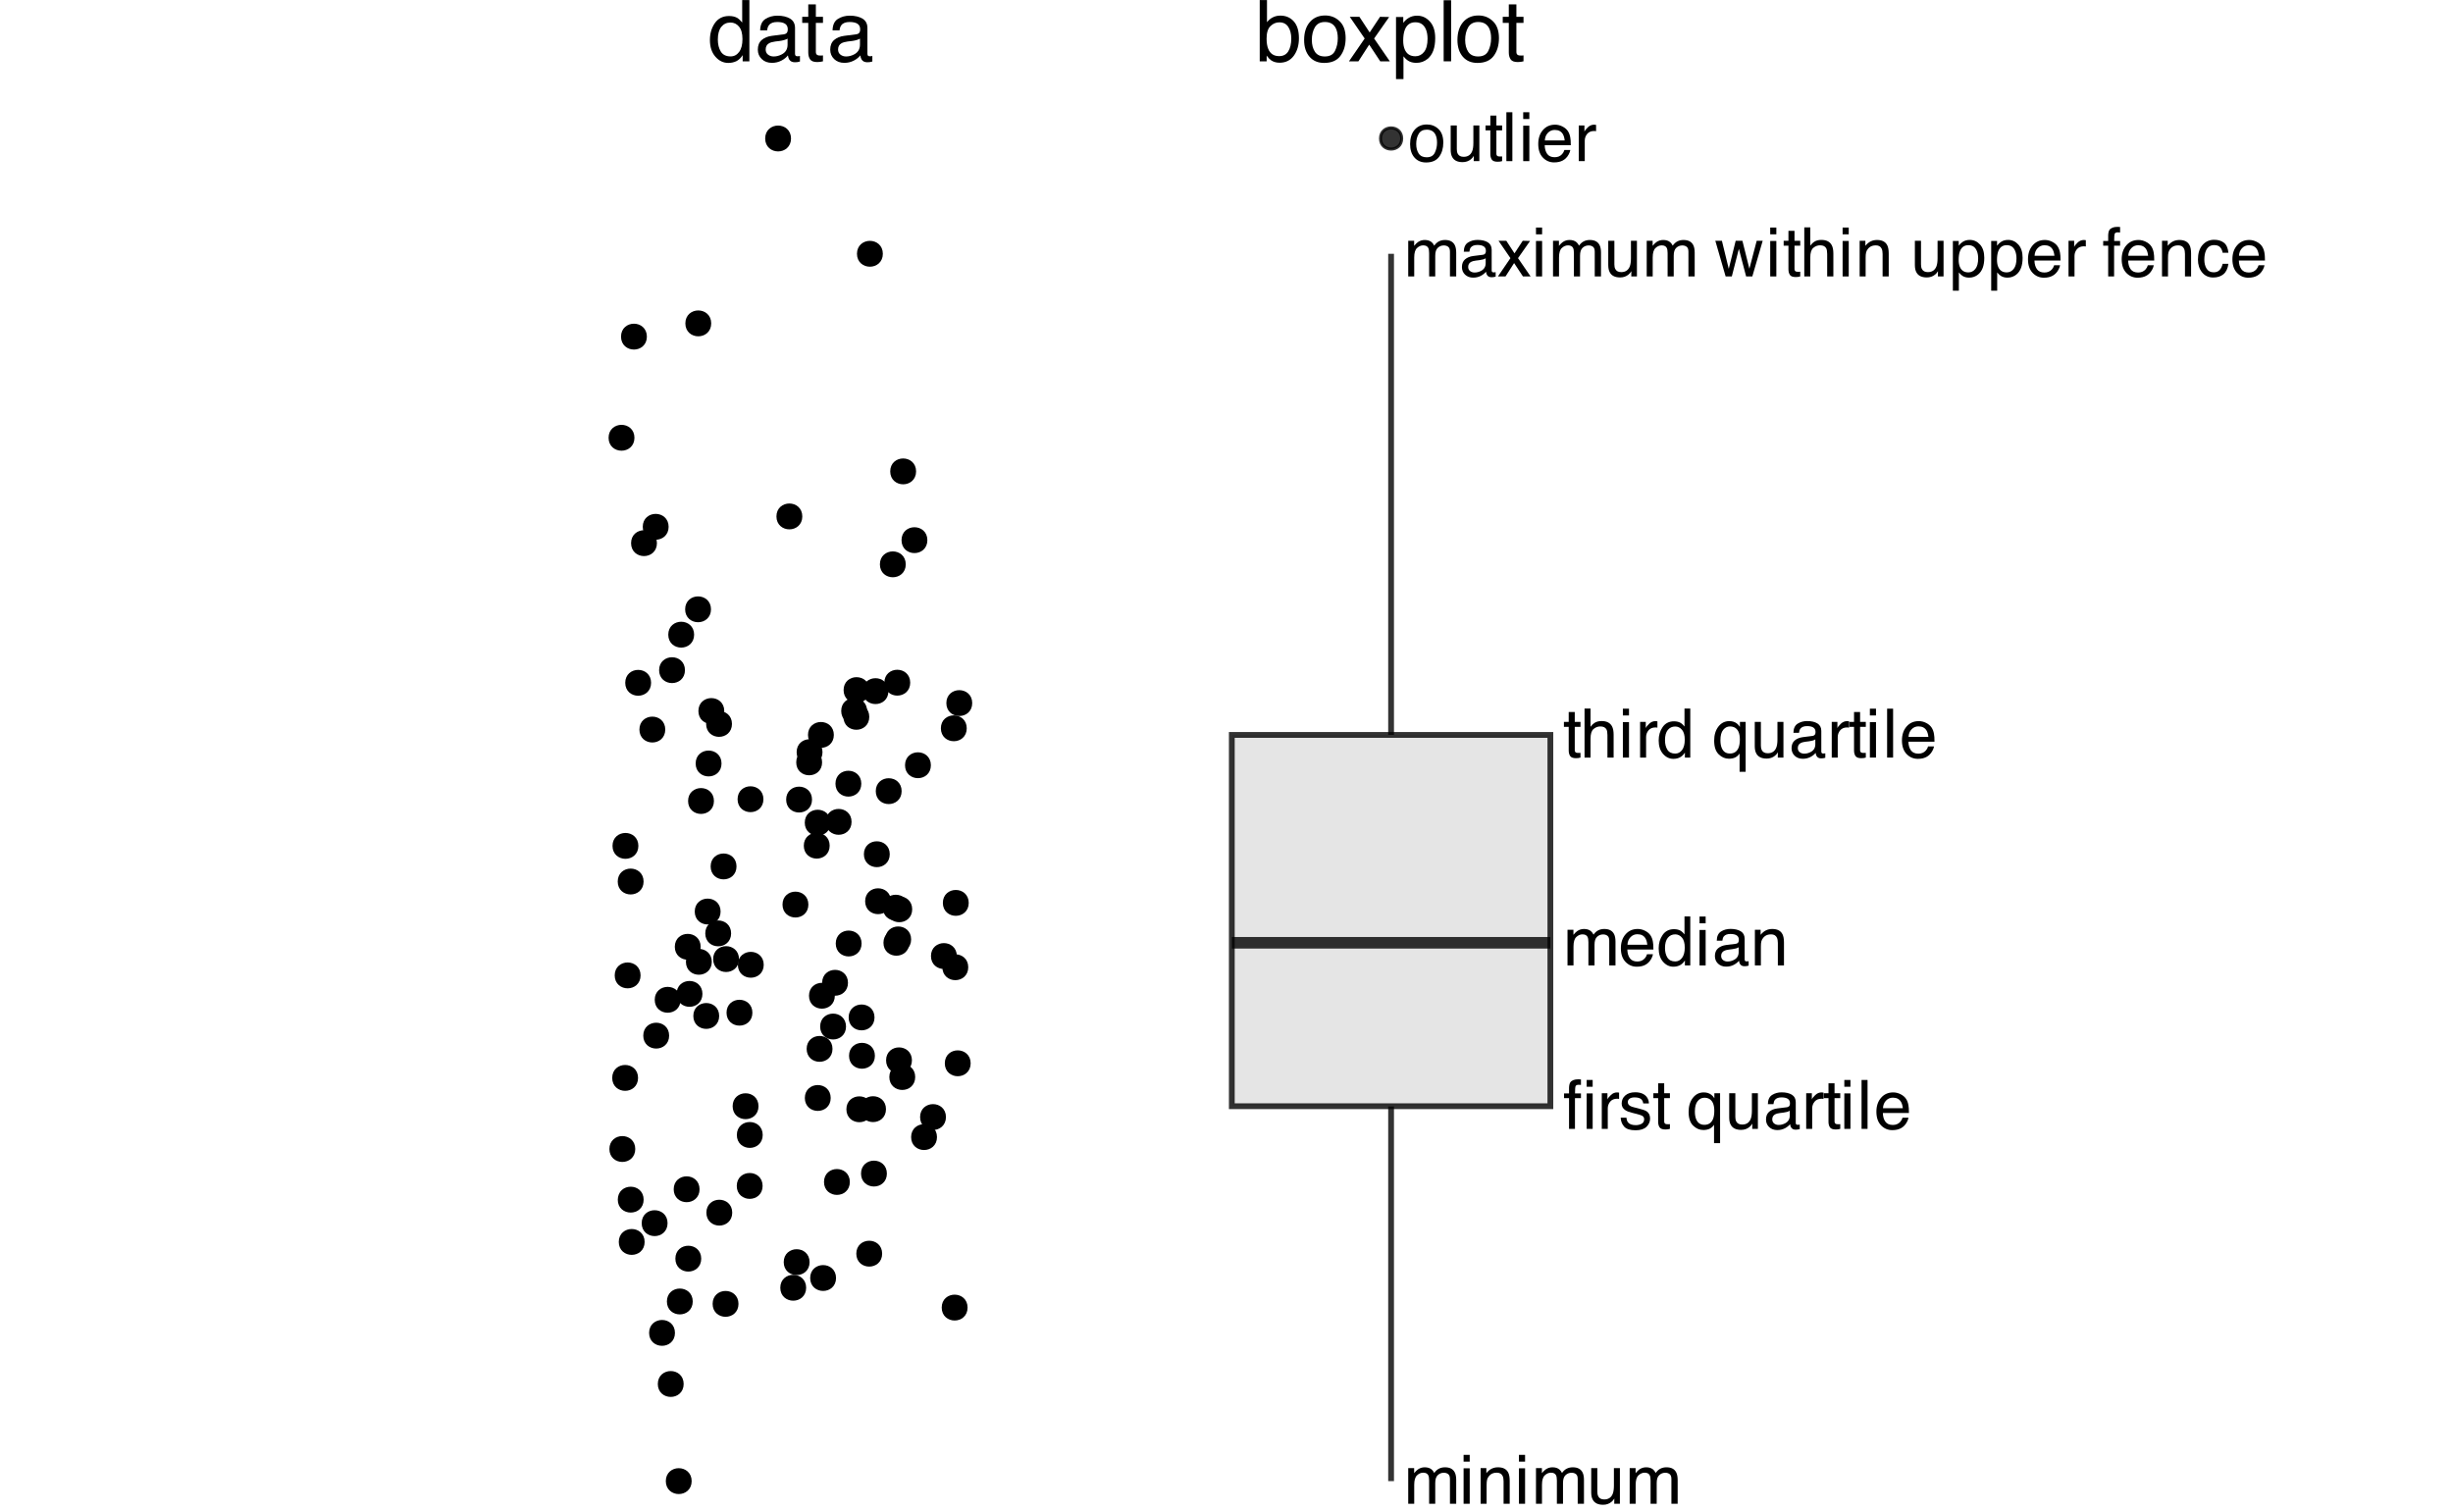 <?xml version="1.0" encoding="UTF-8"?>
<svg xmlns="http://www.w3.org/2000/svg" xmlns:xlink="http://www.w3.org/1999/xlink" width="576" height="355" viewBox="0 0 576 355">
<defs>
<g>
<g id="glyph-0-0">
<path d="M 0.641 0 L 0.641 -14.344 L 12.031 -14.344 L 12.031 0 Z M 10.234 -1.797 L 10.234 -12.547 L 2.438 -12.547 L 2.438 -1.797 Z M 10.234 -1.797 "/>
</g>
<g id="glyph-0-1">
<path d="M 2.406 -5.109 C 2.406 -3.984 2.641 -3.039 3.109 -2.281 C 3.586 -1.531 4.352 -1.156 5.406 -1.156 C 6.219 -1.156 6.883 -1.504 7.406 -2.203 C 7.926 -2.91 8.188 -3.914 8.188 -5.219 C 8.188 -6.539 7.914 -7.52 7.375 -8.156 C 6.844 -8.789 6.176 -9.109 5.375 -9.109 C 4.488 -9.109 3.77 -8.77 3.219 -8.094 C 2.676 -7.414 2.406 -6.422 2.406 -5.109 Z M 5.047 -10.641 C 5.848 -10.641 6.52 -10.473 7.062 -10.141 C 7.375 -9.941 7.727 -9.598 8.125 -9.109 L 8.125 -14.391 L 9.812 -14.391 L 9.812 0 L 8.234 0 L 8.234 -1.453 C 7.828 -0.805 7.344 -0.336 6.781 -0.047 C 6.219 0.23 5.578 0.375 4.859 0.375 C 3.691 0.375 2.68 -0.113 1.828 -1.094 C 0.973 -2.07 0.547 -3.379 0.547 -5.016 C 0.547 -6.535 0.93 -7.852 1.703 -8.969 C 2.484 -10.082 3.598 -10.641 5.047 -10.641 Z M 5.047 -10.641 "/>
</g>
<g id="glyph-0-2">
<path d="M 2.641 -2.781 C 2.641 -2.27 2.82 -1.867 3.188 -1.578 C 3.562 -1.285 4.004 -1.141 4.516 -1.141 C 5.129 -1.141 5.727 -1.285 6.312 -1.578 C 7.289 -2.047 7.781 -2.82 7.781 -3.906 L 7.781 -5.328 C 7.562 -5.191 7.281 -5.078 6.938 -4.984 C 6.602 -4.891 6.273 -4.82 5.953 -4.781 L 4.891 -4.656 C 4.242 -4.562 3.766 -4.426 3.453 -4.25 C 2.91 -3.945 2.641 -3.457 2.641 -2.781 Z M 6.891 -6.344 C 7.297 -6.395 7.566 -6.562 7.703 -6.844 C 7.785 -7 7.828 -7.223 7.828 -7.516 C 7.828 -8.117 7.613 -8.555 7.188 -8.828 C 6.758 -9.098 6.148 -9.234 5.359 -9.234 C 4.43 -9.234 3.781 -8.984 3.406 -8.484 C 3.188 -8.211 3.047 -7.805 2.984 -7.266 L 1.344 -7.266 C 1.375 -8.555 1.789 -9.453 2.594 -9.953 C 3.395 -10.461 4.328 -10.719 5.391 -10.719 C 6.617 -10.719 7.617 -10.484 8.391 -10.016 C 9.148 -9.547 9.531 -8.816 9.531 -7.828 L 9.531 -1.797 C 9.531 -1.617 9.566 -1.473 9.641 -1.359 C 9.711 -1.242 9.875 -1.188 10.125 -1.188 C 10.195 -1.188 10.281 -1.191 10.375 -1.203 C 10.477 -1.211 10.582 -1.227 10.688 -1.25 L 10.688 0.047 C 10.414 0.129 10.207 0.176 10.062 0.188 C 9.926 0.207 9.734 0.219 9.484 0.219 C 8.879 0.219 8.441 0.004 8.172 -0.422 C 8.023 -0.648 7.922 -0.973 7.859 -1.391 C 7.504 -0.922 6.988 -0.508 6.312 -0.156 C 5.645 0.184 4.91 0.359 4.109 0.359 C 3.129 0.359 2.332 0.059 1.719 -0.531 C 1.102 -1.125 0.797 -1.863 0.797 -2.75 C 0.797 -3.719 1.098 -4.469 1.703 -5 C 2.316 -5.531 3.113 -5.859 4.094 -5.984 Z M 5.438 -10.719 Z M 5.438 -10.719 "/>
</g>
<g id="glyph-0-3">
<path d="M 1.641 -13.375 L 3.422 -13.375 L 3.422 -10.453 L 5.094 -10.453 L 5.094 -9.031 L 3.422 -9.031 L 3.422 -2.203 C 3.422 -1.836 3.547 -1.594 3.797 -1.469 C 3.93 -1.395 4.156 -1.359 4.469 -1.359 C 4.551 -1.359 4.641 -1.359 4.734 -1.359 C 4.836 -1.367 4.957 -1.379 5.094 -1.391 L 5.094 0 C 4.883 0.062 4.672 0.102 4.453 0.125 C 4.234 0.156 4 0.172 3.75 0.172 C 2.926 0.172 2.367 -0.035 2.078 -0.453 C 1.785 -0.879 1.641 -1.426 1.641 -2.094 L 1.641 -9.031 L 0.219 -9.031 L 0.219 -10.453 L 1.641 -10.453 Z M 1.641 -13.375 "/>
</g>
<g id="glyph-0-4">
<path d="M 1.156 -14.391 L 2.859 -14.391 L 2.859 -9.188 C 3.242 -9.688 3.703 -10.066 4.234 -10.328 C 4.773 -10.598 5.359 -10.734 5.984 -10.734 C 7.285 -10.734 8.336 -10.285 9.141 -9.391 C 9.953 -8.492 10.359 -7.176 10.359 -5.438 C 10.359 -3.781 9.957 -2.406 9.156 -1.312 C 8.352 -0.219 7.242 0.328 5.828 0.328 C 5.035 0.328 4.363 0.133 3.812 -0.25 C 3.488 -0.477 3.145 -0.844 2.781 -1.344 L 2.781 0 L 1.156 0 Z M 5.719 -1.219 C 6.676 -1.219 7.391 -1.594 7.859 -2.344 C 8.328 -3.102 8.562 -4.102 8.562 -5.344 C 8.562 -6.445 8.328 -7.359 7.859 -8.078 C 7.391 -8.797 6.691 -9.156 5.766 -9.156 C 4.973 -9.156 4.273 -8.859 3.672 -8.266 C 3.066 -7.68 2.766 -6.707 2.766 -5.344 C 2.766 -4.363 2.891 -3.566 3.141 -2.953 C 3.598 -1.797 4.457 -1.219 5.719 -1.219 Z M 5.719 -1.219 "/>
</g>
<g id="glyph-0-5">
<path d="M 5.438 -1.141 C 6.602 -1.141 7.398 -1.578 7.828 -2.453 C 8.266 -3.336 8.484 -4.32 8.484 -5.406 C 8.484 -6.375 8.328 -7.164 8.016 -7.781 C 7.523 -8.75 6.672 -9.234 5.453 -9.234 C 4.379 -9.234 3.598 -8.82 3.109 -8 C 2.629 -7.176 2.391 -6.188 2.391 -5.031 C 2.391 -3.914 2.629 -2.988 3.109 -2.25 C 3.598 -1.508 4.375 -1.141 5.438 -1.141 Z M 5.516 -10.766 C 6.859 -10.766 7.992 -10.312 8.922 -9.406 C 9.859 -8.508 10.328 -7.191 10.328 -5.453 C 10.328 -3.766 9.914 -2.367 9.094 -1.266 C 8.27 -0.172 7 0.375 5.281 0.375 C 3.832 0.375 2.688 -0.109 1.844 -1.078 C 1 -2.055 0.578 -3.363 0.578 -5 C 0.578 -6.758 1.02 -8.16 1.906 -9.203 C 2.801 -10.242 4.004 -10.766 5.516 -10.766 Z M 5.453 -10.719 Z M 5.453 -10.719 "/>
</g>
<g id="glyph-0-6">
<path d="M 0.297 -10.453 L 2.562 -10.453 L 4.969 -6.781 L 7.406 -10.453 L 9.547 -10.406 L 6.016 -5.359 L 9.703 0 L 7.453 0 L 4.859 -3.922 L 2.328 0 L 0.109 0 L 3.797 -5.359 Z M 0.297 -10.453 "/>
</g>
<g id="glyph-0-7">
<path d="M 5.703 -1.188 C 6.523 -1.188 7.207 -1.531 7.75 -2.219 C 8.289 -2.906 8.562 -3.93 8.562 -5.297 C 8.562 -6.129 8.441 -6.844 8.203 -7.438 C 7.742 -8.594 6.91 -9.172 5.703 -9.172 C 4.484 -9.172 3.648 -8.562 3.203 -7.344 C 2.961 -6.695 2.844 -5.867 2.844 -4.859 C 2.844 -4.055 2.961 -3.367 3.203 -2.797 C 3.66 -1.723 4.492 -1.188 5.703 -1.188 Z M 1.156 -10.406 L 2.859 -10.406 L 2.859 -9.031 C 3.211 -9.5 3.598 -9.863 4.016 -10.125 C 4.609 -10.52 5.305 -10.719 6.109 -10.719 C 7.285 -10.719 8.285 -10.258 9.109 -9.344 C 9.941 -8.438 10.359 -7.141 10.359 -5.453 C 10.359 -3.18 9.766 -1.555 8.578 -0.578 C 7.816 0.043 6.938 0.359 5.938 0.359 C 5.145 0.359 4.484 0.18 3.953 -0.172 C 3.641 -0.359 3.289 -0.691 2.906 -1.172 L 2.906 4.172 L 1.156 4.172 Z M 1.156 -10.406 "/>
</g>
<g id="glyph-0-8">
<path d="M 1.344 -14.344 L 3.094 -14.344 L 3.094 0 L 1.344 0 Z M 1.344 -14.344 "/>
</g>
<g id="glyph-1-0">
<path d="M 0.516 0 L 0.516 -11.484 L 9.625 -11.484 L 9.625 0 Z M 8.188 -1.438 L 8.188 -10.047 L 1.953 -10.047 L 1.953 -1.438 Z M 8.188 -1.438 "/>
</g>
<g id="glyph-1-1">
<path d="M 1.031 -8.375 L 2.422 -8.375 L 2.422 -7.188 C 2.754 -7.594 3.055 -7.891 3.328 -8.078 C 3.797 -8.398 4.32 -8.562 4.906 -8.562 C 5.57 -8.562 6.109 -8.395 6.516 -8.062 C 6.742 -7.875 6.953 -7.598 7.141 -7.234 C 7.453 -7.68 7.816 -8.016 8.234 -8.234 C 8.66 -8.453 9.141 -8.562 9.672 -8.562 C 10.797 -8.562 11.562 -8.156 11.969 -7.344 C 12.188 -6.906 12.297 -6.316 12.297 -5.578 L 12.297 0 L 10.828 0 L 10.828 -5.812 C 10.828 -6.375 10.688 -6.758 10.406 -6.969 C 10.133 -7.176 9.797 -7.281 9.391 -7.281 C 8.836 -7.281 8.363 -7.094 7.969 -6.719 C 7.57 -6.352 7.375 -5.738 7.375 -4.875 L 7.375 0 L 5.938 0 L 5.938 -5.469 C 5.938 -6.031 5.867 -6.441 5.734 -6.703 C 5.523 -7.098 5.129 -7.297 4.547 -7.297 C 4.016 -7.297 3.531 -7.086 3.094 -6.672 C 2.656 -6.266 2.438 -5.52 2.438 -4.438 L 2.438 0 L 1.031 0 Z M 1.031 -8.375 "/>
</g>
<g id="glyph-1-2">
<path d="M 1.031 -8.328 L 2.469 -8.328 L 2.469 0 L 1.031 0 Z M 1.031 -11.484 L 2.469 -11.484 L 2.469 -9.891 L 1.031 -9.891 Z M 1.031 -11.484 "/>
</g>
<g id="glyph-1-3">
<path d="M 1.031 -8.375 L 2.375 -8.375 L 2.375 -7.188 C 2.77 -7.676 3.188 -8.023 3.625 -8.234 C 4.07 -8.453 4.566 -8.562 5.109 -8.562 C 6.297 -8.562 7.098 -8.145 7.516 -7.312 C 7.742 -6.863 7.859 -6.219 7.859 -5.375 L 7.859 0 L 6.422 0 L 6.422 -5.281 C 6.422 -5.789 6.348 -6.203 6.203 -6.516 C 5.953 -7.035 5.5 -7.297 4.844 -7.297 C 4.508 -7.297 4.234 -7.258 4.016 -7.188 C 3.629 -7.07 3.289 -6.844 3 -6.5 C 2.77 -6.227 2.617 -5.941 2.547 -5.641 C 2.473 -5.348 2.438 -4.93 2.438 -4.391 L 2.438 0 L 1.031 0 Z M 4.344 -8.578 Z M 4.344 -8.578 "/>
</g>
<g id="glyph-1-4">
<path d="M 2.438 -8.375 L 2.438 -2.812 C 2.438 -2.383 2.504 -2.035 2.641 -1.766 C 2.891 -1.266 3.359 -1.016 4.047 -1.016 C 5.023 -1.016 5.691 -1.453 6.047 -2.328 C 6.234 -2.797 6.328 -3.441 6.328 -4.266 L 6.328 -8.375 L 7.734 -8.375 L 7.734 0 L 6.406 0 L 6.422 -1.234 C 6.242 -0.922 6.02 -0.656 5.75 -0.438 C 5.207 0.008 4.555 0.234 3.797 0.234 C 2.598 0.234 1.785 -0.164 1.359 -0.969 C 1.117 -1.395 1 -1.969 1 -2.688 L 1 -8.375 Z M 4.375 -8.578 Z M 4.375 -8.578 "/>
</g>
<g id="glyph-1-5">
<path d="M 1.391 -9.641 C 1.41 -10.223 1.508 -10.648 1.688 -10.922 C 2.02 -11.398 2.656 -11.641 3.594 -11.641 C 3.676 -11.641 3.766 -11.633 3.859 -11.625 C 3.953 -11.625 4.062 -11.617 4.188 -11.609 L 4.188 -10.328 C 4.039 -10.336 3.93 -10.344 3.859 -10.344 C 3.797 -10.352 3.738 -10.359 3.688 -10.359 C 3.258 -10.359 3.004 -10.242 2.922 -10.016 C 2.836 -9.797 2.797 -9.234 2.797 -8.328 L 4.188 -8.328 L 4.188 -7.219 L 2.781 -7.219 L 2.781 0 L 1.391 0 L 1.391 -7.219 L 0.219 -7.219 L 0.219 -8.328 L 1.391 -8.328 Z M 5.531 -9.891 L 5.531 -11.484 L 6.938 -11.484 L 6.938 -9.891 Z M 5.531 -8.328 L 6.938 -8.328 L 6.938 0 L 5.531 0 Z M 5.531 -8.328 "/>
</g>
<g id="glyph-1-6">
<path d="M 1.078 -8.375 L 2.406 -8.375 L 2.406 -6.922 C 2.52 -7.203 2.789 -7.547 3.219 -7.953 C 3.645 -8.359 4.133 -8.562 4.688 -8.562 C 4.719 -8.562 4.766 -8.555 4.828 -8.547 C 4.891 -8.547 4.992 -8.535 5.141 -8.516 L 5.141 -7.031 C 5.055 -7.051 4.977 -7.062 4.906 -7.062 C 4.844 -7.07 4.77 -7.078 4.688 -7.078 C 3.977 -7.078 3.43 -6.848 3.047 -6.391 C 2.672 -5.93 2.484 -5.406 2.484 -4.812 L 2.484 0 L 1.078 0 Z M 1.078 -8.375 "/>
</g>
<g id="glyph-1-7">
<path d="M 1.875 -2.625 C 1.914 -2.156 2.031 -1.797 2.219 -1.547 C 2.57 -1.098 3.188 -0.875 4.062 -0.875 C 4.582 -0.875 5.039 -0.984 5.438 -1.203 C 5.832 -1.43 6.031 -1.785 6.031 -2.266 C 6.031 -2.617 5.875 -2.891 5.562 -3.078 C 5.352 -3.191 4.953 -3.328 4.359 -3.484 L 3.234 -3.766 C 2.523 -3.941 2 -4.141 1.656 -4.359 C 1.051 -4.734 0.75 -5.258 0.75 -5.938 C 0.75 -6.727 1.035 -7.367 1.609 -7.859 C 2.18 -8.348 2.945 -8.594 3.906 -8.594 C 5.164 -8.594 6.078 -8.223 6.641 -7.484 C 6.984 -7.016 7.148 -6.508 7.141 -5.969 L 5.812 -5.969 C 5.789 -6.281 5.68 -6.566 5.484 -6.828 C 5.16 -7.203 4.598 -7.391 3.797 -7.391 C 3.266 -7.391 2.863 -7.285 2.594 -7.078 C 2.32 -6.879 2.188 -6.613 2.188 -6.281 C 2.188 -5.914 2.363 -5.625 2.719 -5.406 C 2.926 -5.27 3.234 -5.156 3.641 -5.062 L 4.578 -4.828 C 5.586 -4.586 6.266 -4.352 6.609 -4.125 C 7.148 -3.758 7.422 -3.191 7.422 -2.422 C 7.422 -1.68 7.141 -1.035 6.578 -0.484 C 6.016 0.055 5.156 0.328 4 0.328 C 2.75 0.328 1.863 0.043 1.344 -0.516 C 0.832 -1.086 0.555 -1.789 0.516 -2.625 Z M 3.953 -8.578 Z M 3.953 -8.578 "/>
</g>
<g id="glyph-1-8">
<path d="M 1.312 -10.703 L 2.734 -10.703 L 2.734 -8.375 L 4.078 -8.375 L 4.078 -7.219 L 2.734 -7.219 L 2.734 -1.766 C 2.734 -1.473 2.832 -1.273 3.031 -1.172 C 3.145 -1.117 3.328 -1.094 3.578 -1.094 C 3.648 -1.094 3.723 -1.094 3.797 -1.094 C 3.879 -1.094 3.973 -1.098 4.078 -1.109 L 4.078 0 C 3.91 0.051 3.738 0.086 3.562 0.109 C 3.395 0.129 3.207 0.141 3 0.141 C 2.344 0.141 1.895 -0.023 1.656 -0.359 C 1.426 -0.703 1.312 -1.145 1.312 -1.688 L 1.312 -7.219 L 0.188 -7.219 L 0.188 -8.375 L 1.312 -8.375 Z M 1.312 -10.703 "/>
</g>
<g id="glyph-1-9">
</g>
<g id="glyph-1-10">
<path d="M 1.938 -4.078 C 1.938 -3.348 2.039 -2.738 2.25 -2.25 C 2.602 -1.383 3.242 -0.953 4.172 -0.953 C 5.148 -0.953 5.828 -1.41 6.203 -2.328 C 6.398 -2.828 6.5 -3.473 6.5 -4.266 C 6.5 -4.984 6.391 -5.586 6.172 -6.078 C 5.785 -6.898 5.113 -7.312 4.156 -7.312 C 3.551 -7.312 3.031 -7.047 2.594 -6.516 C 2.156 -5.992 1.938 -5.18 1.938 -4.078 Z M 4.016 -8.562 C 4.711 -8.562 5.297 -8.383 5.766 -8.031 C 6.023 -7.844 6.273 -7.566 6.516 -7.203 L 6.516 -8.375 L 7.859 -8.375 L 7.859 3.344 L 6.438 3.344 L 6.438 -0.969 C 6.207 -0.594 5.883 -0.289 5.469 -0.062 C 5.051 0.156 4.535 0.266 3.922 0.266 C 3.023 0.266 2.223 -0.082 1.516 -0.781 C 0.816 -1.477 0.469 -2.539 0.469 -3.969 C 0.469 -5.312 0.797 -6.41 1.453 -7.266 C 2.117 -8.129 2.973 -8.562 4.016 -8.562 Z M 4.016 -8.562 "/>
</g>
<g id="glyph-1-11">
<path d="M 2.109 -2.234 C 2.109 -1.828 2.254 -1.504 2.547 -1.266 C 2.848 -1.035 3.203 -0.922 3.609 -0.922 C 4.109 -0.922 4.586 -1.035 5.047 -1.266 C 5.828 -1.641 6.219 -2.258 6.219 -3.125 L 6.219 -4.266 C 6.051 -4.148 5.832 -4.055 5.562 -3.984 C 5.289 -3.91 5.023 -3.859 4.766 -3.828 L 3.906 -3.719 C 3.395 -3.656 3.016 -3.551 2.766 -3.406 C 2.328 -3.156 2.109 -2.766 2.109 -2.234 Z M 5.516 -5.078 C 5.836 -5.117 6.055 -5.254 6.172 -5.484 C 6.234 -5.609 6.266 -5.785 6.266 -6.016 C 6.266 -6.492 6.094 -6.844 5.75 -7.062 C 5.406 -7.281 4.914 -7.391 4.281 -7.391 C 3.551 -7.391 3.031 -7.191 2.719 -6.797 C 2.551 -6.578 2.441 -6.25 2.391 -5.812 L 1.078 -5.812 C 1.098 -6.844 1.43 -7.562 2.078 -7.969 C 2.723 -8.375 3.469 -8.578 4.312 -8.578 C 5.301 -8.578 6.102 -8.391 6.719 -8.016 C 7.32 -7.641 7.625 -7.055 7.625 -6.266 L 7.625 -1.438 C 7.625 -1.289 7.656 -1.172 7.719 -1.078 C 7.781 -0.992 7.906 -0.953 8.094 -0.953 C 8.156 -0.953 8.223 -0.957 8.297 -0.969 C 8.379 -0.977 8.469 -0.988 8.562 -1 L 8.562 0.047 C 8.344 0.109 8.176 0.145 8.062 0.156 C 7.945 0.176 7.789 0.188 7.594 0.188 C 7.102 0.188 6.75 0.008 6.531 -0.344 C 6.414 -0.52 6.336 -0.773 6.297 -1.109 C 6.004 -0.734 5.586 -0.406 5.047 -0.125 C 4.516 0.145 3.926 0.281 3.281 0.281 C 2.508 0.281 1.875 0.043 1.375 -0.422 C 0.883 -0.898 0.641 -1.492 0.641 -2.203 C 0.641 -2.973 0.879 -3.57 1.359 -4 C 1.848 -4.426 2.488 -4.691 3.281 -4.797 Z M 4.359 -8.578 Z M 4.359 -8.578 "/>
</g>
<g id="glyph-1-12">
<path d="M 1.078 -11.484 L 2.484 -11.484 L 2.484 0 L 1.078 0 Z M 1.078 -11.484 "/>
</g>
<g id="glyph-1-13">
<path d="M 4.516 -8.562 C 5.109 -8.562 5.68 -8.422 6.234 -8.141 C 6.797 -7.859 7.223 -7.5 7.516 -7.062 C 7.797 -6.633 7.984 -6.141 8.078 -5.578 C 8.16 -5.191 8.203 -4.578 8.203 -3.734 L 2.078 -3.734 C 2.098 -2.891 2.297 -2.207 2.672 -1.688 C 3.047 -1.176 3.629 -0.922 4.422 -0.922 C 5.148 -0.922 5.734 -1.164 6.172 -1.656 C 6.422 -1.938 6.598 -2.258 6.703 -2.625 L 8.094 -2.625 C 8.051 -2.32 7.926 -1.977 7.719 -1.594 C 7.52 -1.219 7.289 -0.91 7.031 -0.672 C 6.602 -0.254 6.078 0.023 5.453 0.172 C 5.109 0.254 4.723 0.297 4.297 0.297 C 3.254 0.297 2.367 -0.082 1.641 -0.844 C 0.922 -1.602 0.562 -2.664 0.562 -4.031 C 0.562 -5.375 0.926 -6.461 1.656 -7.297 C 2.383 -8.141 3.336 -8.562 4.516 -8.562 Z M 6.766 -4.859 C 6.703 -5.461 6.566 -5.945 6.359 -6.312 C 5.973 -6.988 5.332 -7.328 4.438 -7.328 C 3.789 -7.328 3.25 -7.094 2.812 -6.625 C 2.375 -6.164 2.141 -5.578 2.109 -4.859 Z M 4.391 -8.578 Z M 4.391 -8.578 "/>
</g>
<g id="glyph-1-14">
<path d="M 1.922 -4.094 C 1.922 -3.195 2.109 -2.445 2.484 -1.844 C 2.867 -1.238 3.484 -0.938 4.328 -0.938 C 4.973 -0.938 5.504 -1.211 5.922 -1.766 C 6.348 -2.328 6.562 -3.133 6.562 -4.188 C 6.562 -5.238 6.344 -6.02 5.906 -6.531 C 5.477 -7.039 4.945 -7.297 4.312 -7.297 C 3.602 -7.297 3.023 -7.023 2.578 -6.484 C 2.141 -5.941 1.922 -5.145 1.922 -4.094 Z M 4.047 -8.516 C 4.68 -8.516 5.219 -8.379 5.656 -8.109 C 5.906 -7.953 6.188 -7.68 6.5 -7.297 L 6.5 -11.516 L 7.859 -11.516 L 7.859 0 L 6.594 0 L 6.594 -1.172 C 6.258 -0.648 5.867 -0.273 5.422 -0.047 C 4.973 0.18 4.461 0.297 3.891 0.297 C 2.953 0.297 2.141 -0.094 1.453 -0.875 C 0.773 -1.664 0.438 -2.711 0.438 -4.016 C 0.438 -5.234 0.75 -6.285 1.375 -7.172 C 2 -8.066 2.891 -8.516 4.047 -8.516 Z M 4.047 -8.516 "/>
</g>
<g id="glyph-1-15">
<path d="M 1.031 -11.516 L 2.438 -11.516 L 2.438 -7.234 C 2.77 -7.66 3.07 -7.957 3.344 -8.125 C 3.789 -8.426 4.352 -8.578 5.031 -8.578 C 6.25 -8.578 7.07 -8.148 7.5 -7.297 C 7.738 -6.836 7.859 -6.195 7.859 -5.375 L 7.859 0 L 6.406 0 L 6.406 -5.281 C 6.406 -5.895 6.328 -6.344 6.172 -6.625 C 5.922 -7.082 5.441 -7.312 4.734 -7.312 C 4.148 -7.312 3.617 -7.109 3.141 -6.703 C 2.672 -6.305 2.438 -5.551 2.438 -4.438 L 2.438 0 L 1.031 0 Z M 1.031 -11.516 "/>
</g>
<g id="glyph-1-16">
<path d="M 0.234 -8.375 L 2.062 -8.375 L 3.984 -5.422 L 5.922 -8.375 L 7.641 -8.328 L 4.812 -4.297 L 7.766 0 L 5.969 0 L 3.891 -3.141 L 1.875 0 L 0.094 0 L 3.031 -4.297 Z M 0.234 -8.375 "/>
</g>
<g id="glyph-1-17">
<path d="M 1.688 -8.375 L 3.297 -1.781 L 4.922 -8.375 L 6.5 -8.375 L 8.141 -1.812 L 9.859 -8.375 L 11.266 -8.375 L 8.828 0 L 7.375 0 L 5.672 -6.484 L 4.016 0 L 2.562 0 L 0.141 -8.375 Z M 1.688 -8.375 "/>
</g>
<g id="glyph-1-18">
<path d="M 4.562 -0.953 C 5.219 -0.953 5.766 -1.223 6.203 -1.766 C 6.641 -2.316 6.859 -3.141 6.859 -4.234 C 6.859 -4.898 6.758 -5.473 6.562 -5.953 C 6.195 -6.879 5.531 -7.344 4.562 -7.344 C 3.594 -7.344 2.926 -6.852 2.562 -5.875 C 2.375 -5.352 2.281 -4.691 2.281 -3.891 C 2.281 -3.242 2.375 -2.695 2.562 -2.25 C 2.926 -1.383 3.594 -0.953 4.562 -0.953 Z M 0.922 -8.328 L 2.297 -8.328 L 2.297 -7.219 C 2.578 -7.602 2.883 -7.898 3.219 -8.109 C 3.688 -8.422 4.242 -8.578 4.891 -8.578 C 5.836 -8.578 6.641 -8.211 7.297 -7.484 C 7.961 -6.754 8.297 -5.719 8.297 -4.375 C 8.297 -2.551 7.816 -1.25 6.859 -0.469 C 6.254 0.027 5.551 0.281 4.75 0.281 C 4.125 0.281 3.598 0.137 3.172 -0.141 C 2.922 -0.297 2.641 -0.562 2.328 -0.938 L 2.328 3.344 L 0.922 3.344 Z M 0.922 -8.328 "/>
</g>
<g id="glyph-1-19">
<path d="M 1.391 -9.641 C 1.41 -10.223 1.508 -10.648 1.688 -10.922 C 2.02 -11.398 2.656 -11.641 3.594 -11.641 C 3.676 -11.641 3.766 -11.633 3.859 -11.625 C 3.953 -11.625 4.062 -11.617 4.188 -11.609 L 4.188 -10.328 C 4.039 -10.336 3.93 -10.344 3.859 -10.344 C 3.797 -10.352 3.738 -10.359 3.688 -10.359 C 3.258 -10.359 3.004 -10.242 2.922 -10.016 C 2.836 -9.797 2.797 -9.234 2.797 -8.328 L 4.188 -8.328 L 4.188 -7.219 L 2.781 -7.219 L 2.781 0 L 1.391 0 L 1.391 -7.219 L 0.219 -7.219 L 0.219 -8.328 L 1.391 -8.328 Z M 1.391 -9.641 "/>
</g>
<g id="glyph-1-20">
<path d="M 4.266 -8.609 C 5.203 -8.609 5.969 -8.379 6.562 -7.922 C 7.156 -7.461 7.508 -6.676 7.625 -5.562 L 6.266 -5.562 C 6.18 -6.07 5.988 -6.5 5.688 -6.844 C 5.395 -7.188 4.922 -7.359 4.266 -7.359 C 3.367 -7.359 2.727 -6.922 2.344 -6.047 C 2.094 -5.473 1.969 -4.77 1.969 -3.938 C 1.969 -3.102 2.145 -2.398 2.5 -1.828 C 2.852 -1.254 3.41 -0.969 4.172 -0.969 C 4.754 -0.969 5.211 -1.145 5.547 -1.5 C 5.891 -1.852 6.129 -2.344 6.266 -2.969 L 7.625 -2.969 C 7.469 -1.852 7.078 -1.035 6.453 -0.516 C 5.828 -0.004 5.031 0.25 4.062 0.25 C 2.969 0.25 2.094 -0.148 1.438 -0.953 C 0.789 -1.754 0.469 -2.754 0.469 -3.953 C 0.469 -5.422 0.82 -6.562 1.531 -7.375 C 2.25 -8.195 3.16 -8.609 4.266 -8.609 Z M 4.047 -8.578 Z M 4.047 -8.578 "/>
</g>
<g id="glyph-1-21">
<path d="M 4.359 -0.906 C 5.285 -0.906 5.922 -1.258 6.266 -1.969 C 6.617 -2.676 6.797 -3.461 6.797 -4.328 C 6.797 -5.109 6.672 -5.742 6.422 -6.234 C 6.023 -7.004 5.344 -7.391 4.375 -7.391 C 3.508 -7.391 2.879 -7.062 2.484 -6.406 C 2.098 -5.75 1.906 -4.957 1.906 -4.031 C 1.906 -3.133 2.098 -2.391 2.484 -1.797 C 2.879 -1.203 3.504 -0.906 4.359 -0.906 Z M 4.406 -8.609 C 5.488 -8.609 6.398 -8.25 7.141 -7.531 C 7.891 -6.812 8.266 -5.754 8.266 -4.359 C 8.266 -3.016 7.938 -1.898 7.281 -1.016 C 6.625 -0.129 5.602 0.312 4.219 0.312 C 3.07 0.312 2.16 -0.078 1.484 -0.859 C 0.805 -1.641 0.469 -2.688 0.469 -4 C 0.469 -5.406 0.82 -6.523 1.531 -7.359 C 2.25 -8.191 3.207 -8.609 4.406 -8.609 Z M 4.359 -8.578 Z M 4.359 -8.578 "/>
</g>
</g>
</defs>
<rect x="-57.6" y="-35.5" width="691.2" height="426" fill="rgb(100%, 100%, 100%)" fill-opacity="1"/>
<path fill-rule="nonzero" fill="rgb(0%, 0%, 0%)" fill-opacity="1" stroke-width="0.902" stroke-linecap="round" stroke-linejoin="round" stroke="rgb(0%, 0%, 0%)" stroke-opacity="1" stroke-miterlimit="10" d="M 148.527 102.797 C 148.527 106.242 143.355 106.242 143.355 102.797 C 143.355 99.348 148.527 99.348 148.527 102.797 "/>
<path fill-rule="nonzero" fill="rgb(0%, 0%, 0%)" fill-opacity="1" stroke-width="0.902" stroke-linecap="round" stroke-linejoin="round" stroke="rgb(0%, 0%, 0%)" stroke-opacity="1" stroke-miterlimit="10" d="M 206.691 294.383 C 206.691 297.832 201.523 297.832 201.523 294.383 C 201.523 290.938 206.691 290.938 206.691 294.383 "/>
<path fill-rule="nonzero" fill="rgb(0%, 0%, 0%)" fill-opacity="1" stroke-width="0.902" stroke-linecap="round" stroke-linejoin="round" stroke="rgb(0%, 0%, 0%)" stroke-opacity="1" stroke-miterlimit="10" d="M 156.672 243.188 C 156.672 246.633 151.5 246.633 151.5 243.188 C 151.5 239.742 156.672 239.742 156.672 243.188 "/>
<path fill-rule="nonzero" fill="rgb(0%, 0%, 0%)" fill-opacity="1" stroke-width="0.902" stroke-linecap="round" stroke-linejoin="round" stroke="rgb(0%, 0%, 0%)" stroke-opacity="1" stroke-miterlimit="10" d="M 214.453 252.906 C 214.453 256.352 209.281 256.352 209.281 252.906 C 209.281 249.457 214.453 249.457 214.453 252.906 "/>
<path fill-rule="nonzero" fill="rgb(0%, 0%, 0%)" fill-opacity="1" stroke-width="0.902" stroke-linecap="round" stroke-linejoin="round" stroke="rgb(0%, 0%, 0%)" stroke-opacity="1" stroke-miterlimit="10" d="M 167.191 188.09 C 167.191 191.535 162.023 191.535 162.023 188.09 C 162.023 184.645 167.191 184.645 167.191 188.09 "/>
<path fill-rule="nonzero" fill="rgb(0%, 0%, 0%)" fill-opacity="1" stroke-width="0.902" stroke-linecap="round" stroke-linejoin="round" stroke="rgb(0%, 0%, 0%)" stroke-opacity="1" stroke-miterlimit="10" d="M 161.961 347.793 C 161.961 351.242 156.793 351.242 156.793 347.793 C 156.793 344.348 161.961 344.348 161.961 347.793 "/>
<path fill-rule="nonzero" fill="rgb(0%, 0%, 0%)" fill-opacity="1" stroke-width="0.902" stroke-linecap="round" stroke-linejoin="round" stroke="rgb(0%, 0%, 0%)" stroke-opacity="1" stroke-miterlimit="10" d="M 211.266 185.777 C 211.266 189.223 206.094 189.223 206.094 185.777 C 206.094 182.332 211.266 182.332 211.266 185.777 "/>
<path fill-rule="nonzero" fill="rgb(0%, 0%, 0%)" fill-opacity="1" stroke-width="0.902" stroke-linecap="round" stroke-linejoin="round" stroke="rgb(0%, 0%, 0%)" stroke-opacity="1" stroke-miterlimit="10" d="M 152.434 160.336 C 152.434 163.781 147.266 163.781 147.266 160.336 C 147.266 156.891 152.434 156.891 152.434 160.336 "/>
<path fill-rule="nonzero" fill="rgb(0%, 0%, 0%)" fill-opacity="1" stroke-width="0.902" stroke-linecap="round" stroke-linejoin="round" stroke="rgb(0%, 0%, 0%)" stroke-opacity="1" stroke-miterlimit="10" d="M 171.488 284.754 C 171.488 288.199 166.32 288.199 166.32 284.754 C 166.32 281.309 171.488 281.309 171.488 284.754 "/>
<path fill-rule="nonzero" fill="rgb(0%, 0%, 0%)" fill-opacity="1" stroke-width="0.902" stroke-linecap="round" stroke-linejoin="round" stroke="rgb(0%, 0%, 0%)" stroke-opacity="1" stroke-miterlimit="10" d="M 207.801 275.578 C 207.801 279.023 202.633 279.023 202.633 275.578 C 202.633 272.129 207.801 272.129 207.801 275.578 "/>
<path fill-rule="nonzero" fill="rgb(0%, 0%, 0%)" fill-opacity="1" stroke-width="0.902" stroke-linecap="round" stroke-linejoin="round" stroke="rgb(0%, 0%, 0%)" stroke-opacity="1" stroke-miterlimit="10" d="M 195.582 233.82 C 195.582 237.266 190.414 237.266 190.414 233.82 C 190.414 230.375 195.582 230.375 195.582 233.82 "/>
<path fill-rule="nonzero" fill="rgb(0%, 0%, 0%)" fill-opacity="1" stroke-width="0.902" stroke-linecap="round" stroke-linejoin="round" stroke="rgb(0%, 0%, 0%)" stroke-opacity="1" stroke-miterlimit="10" d="M 198.668 230.781 C 198.668 234.227 193.5 234.227 193.5 230.781 C 193.5 227.332 198.668 227.332 198.668 230.781 "/>
<path fill-rule="nonzero" fill="rgb(0%, 0%, 0%)" fill-opacity="1" stroke-width="0.902" stroke-linecap="round" stroke-linejoin="round" stroke="rgb(0%, 0%, 0%)" stroke-opacity="1" stroke-miterlimit="10" d="M 195.348 172.574 C 195.348 176.02 190.18 176.02 190.18 172.574 C 190.18 169.129 195.348 169.129 195.348 172.574 "/>
<path fill-rule="nonzero" fill="rgb(0%, 0%, 0%)" fill-opacity="1" stroke-width="0.902" stroke-linecap="round" stroke-linejoin="round" stroke="rgb(0%, 0%, 0%)" stroke-opacity="1" stroke-miterlimit="10" d="M 148.719 269.809 C 148.719 273.258 143.547 273.258 143.547 269.809 C 143.547 266.363 148.719 266.363 148.719 269.809 "/>
<path fill-rule="nonzero" fill="rgb(0%, 0%, 0%)" fill-opacity="1" stroke-width="0.902" stroke-linecap="round" stroke-linejoin="round" stroke="rgb(0%, 0%, 0%)" stroke-opacity="1" stroke-miterlimit="10" d="M 226.555 171.016 C 226.555 174.465 221.383 174.465 221.383 171.016 C 221.383 167.57 226.555 167.57 226.555 171.016 "/>
<path fill-rule="nonzero" fill="rgb(0%, 0%, 0%)" fill-opacity="1" stroke-width="0.902" stroke-linecap="round" stroke-linejoin="round" stroke="rgb(0%, 0%, 0%)" stroke-opacity="1" stroke-miterlimit="10" d="M 164.492 233.383 C 164.492 236.828 159.324 236.828 159.324 233.383 C 159.324 229.938 164.492 229.938 164.492 233.383 "/>
<path fill-rule="nonzero" fill="rgb(0%, 0%, 0%)" fill-opacity="1" stroke-width="0.902" stroke-linecap="round" stroke-linejoin="round" stroke="rgb(0%, 0%, 0%)" stroke-opacity="1" stroke-miterlimit="10" d="M 162.215 305.609 C 162.215 309.059 157.047 309.059 157.047 305.609 C 157.047 302.164 162.215 302.164 162.215 305.609 "/>
<path fill-rule="nonzero" fill="rgb(0%, 0%, 0%)" fill-opacity="1" stroke-width="0.902" stroke-linecap="round" stroke-linejoin="round" stroke="rgb(0%, 0%, 0%)" stroke-opacity="1" stroke-miterlimit="10" d="M 207.59 260.449 C 207.59 263.895 202.422 263.895 202.422 260.449 C 202.422 257.004 207.59 257.004 207.59 260.449 "/>
<path fill-rule="nonzero" fill="rgb(0%, 0%, 0%)" fill-opacity="1" stroke-width="0.902" stroke-linecap="round" stroke-linejoin="round" stroke="rgb(0%, 0%, 0%)" stroke-opacity="1" stroke-miterlimit="10" d="M 208.477 200.586 C 208.477 204.035 203.305 204.035 203.305 200.586 C 203.305 197.141 208.477 197.141 208.477 200.586 "/>
<path fill-rule="nonzero" fill="rgb(0%, 0%, 0%)" fill-opacity="1" stroke-width="0.902" stroke-linecap="round" stroke-linejoin="round" stroke="rgb(0%, 0%, 0%)" stroke-opacity="1" stroke-miterlimit="10" d="M 194.594 193.18 C 194.594 196.625 189.422 196.625 189.422 193.18 C 189.422 189.73 194.594 189.73 194.594 193.18 "/>
<path fill-rule="nonzero" fill="rgb(0%, 0%, 0%)" fill-opacity="1" stroke-width="0.902" stroke-linecap="round" stroke-linejoin="round" stroke="rgb(0%, 0%, 0%)" stroke-opacity="1" stroke-miterlimit="10" d="M 156.551 123.703 C 156.551 127.152 151.379 127.152 151.379 123.703 C 151.379 120.258 156.551 120.258 156.551 123.703 "/>
<path fill-rule="nonzero" fill="rgb(0%, 0%, 0%)" fill-opacity="1" stroke-width="0.902" stroke-linecap="round" stroke-linejoin="round" stroke="rgb(0%, 0%, 0%)" stroke-opacity="1" stroke-miterlimit="10" d="M 162.539 149.031 C 162.539 152.48 157.371 152.48 157.371 149.031 C 157.371 145.586 162.539 145.586 162.539 149.031 "/>
<path fill-rule="nonzero" fill="rgb(0%, 0%, 0%)" fill-opacity="1" stroke-width="0.902" stroke-linecap="round" stroke-linejoin="round" stroke="rgb(0%, 0%, 0%)" stroke-opacity="1" stroke-miterlimit="10" d="M 204.988 247.918 C 204.988 251.363 199.816 251.363 199.816 247.918 C 199.816 244.469 204.988 244.469 204.988 247.918 "/>
<path fill-rule="nonzero" fill="rgb(0%, 0%, 0%)" fill-opacity="1" stroke-width="0.902" stroke-linecap="round" stroke-linejoin="round" stroke="rgb(0%, 0%, 0%)" stroke-opacity="1" stroke-miterlimit="10" d="M 224.227 224.496 C 224.227 227.945 219.055 227.945 219.055 224.496 C 219.055 221.051 224.227 221.051 224.227 224.496 "/>
<path fill-rule="nonzero" fill="rgb(0%, 0%, 0%)" fill-opacity="1" stroke-width="0.902" stroke-linecap="round" stroke-linejoin="round" stroke="rgb(0%, 0%, 0%)" stroke-opacity="1" stroke-miterlimit="10" d="M 195.031 246.297 C 195.031 249.742 189.863 249.742 189.863 246.297 C 189.863 242.852 195.031 242.852 195.031 246.297 "/>
<path fill-rule="nonzero" fill="rgb(0%, 0%, 0%)" fill-opacity="1" stroke-width="0.902" stroke-linecap="round" stroke-linejoin="round" stroke="rgb(0%, 0%, 0%)" stroke-opacity="1" stroke-miterlimit="10" d="M 192.59 179.016 C 192.59 182.461 187.418 182.461 187.418 179.016 C 187.418 175.57 192.59 175.57 192.59 179.016 "/>
<path fill-rule="nonzero" fill="rgb(0%, 0%, 0%)" fill-opacity="1" stroke-width="0.902" stroke-linecap="round" stroke-linejoin="round" stroke="rgb(0%, 0%, 0%)" stroke-opacity="1" stroke-miterlimit="10" d="M 212.234 132.52 C 212.234 135.965 207.062 135.965 207.062 132.52 C 207.062 129.07 212.234 129.07 212.234 132.52 "/>
<path fill-rule="nonzero" fill="rgb(0%, 0%, 0%)" fill-opacity="1" stroke-width="0.902" stroke-linecap="round" stroke-linejoin="round" stroke="rgb(0%, 0%, 0%)" stroke-opacity="1" stroke-miterlimit="10" d="M 217.309 126.84 C 217.309 130.285 212.141 130.285 212.141 126.84 C 212.141 123.395 217.309 123.395 217.309 126.84 "/>
<path fill-rule="nonzero" fill="rgb(0%, 0%, 0%)" fill-opacity="1" stroke-width="0.902" stroke-linecap="round" stroke-linejoin="round" stroke="rgb(0%, 0%, 0%)" stroke-opacity="1" stroke-miterlimit="10" d="M 227.02 212.016 C 227.02 215.461 221.848 215.461 221.848 212.016 C 221.848 208.57 227.02 208.57 227.02 212.016 "/>
<path fill-rule="nonzero" fill="rgb(0%, 0%, 0%)" fill-opacity="1" stroke-width="0.902" stroke-linecap="round" stroke-linejoin="round" stroke="rgb(0%, 0%, 0%)" stroke-opacity="1" stroke-miterlimit="10" d="M 150.672 207 C 150.672 210.445 145.5 210.445 145.5 207 C 145.5 203.551 150.672 203.551 150.672 207 "/>
<path fill-rule="nonzero" fill="rgb(0%, 0%, 0%)" fill-opacity="1" stroke-width="0.902" stroke-linecap="round" stroke-linejoin="round" stroke="rgb(0%, 0%, 0%)" stroke-opacity="1" stroke-miterlimit="10" d="M 213.746 213.516 C 213.746 216.965 208.578 216.965 208.578 213.516 C 208.578 210.07 213.746 210.07 213.746 213.516 "/>
<path fill-rule="nonzero" fill="rgb(0%, 0%, 0%)" fill-opacity="1" stroke-width="0.902" stroke-linecap="round" stroke-linejoin="round" stroke="rgb(0%, 0%, 0%)" stroke-opacity="1" stroke-miterlimit="10" d="M 188.844 302.391 C 188.844 305.836 183.676 305.836 183.676 302.391 C 183.676 298.945 188.844 298.945 188.844 302.391 "/>
<path fill-rule="nonzero" fill="rgb(0%, 0%, 0%)" fill-opacity="1" stroke-width="0.902" stroke-linecap="round" stroke-linejoin="round" stroke="rgb(0%, 0%, 0%)" stroke-opacity="1" stroke-miterlimit="10" d="M 204.898 238.91 C 204.898 242.355 199.727 242.355 199.727 238.91 C 199.727 235.465 204.898 235.465 204.898 238.91 "/>
<path fill-rule="nonzero" fill="rgb(0%, 0%, 0%)" fill-opacity="1" stroke-width="0.902" stroke-linecap="round" stroke-linejoin="round" stroke="rgb(0%, 0%, 0%)" stroke-opacity="1" stroke-miterlimit="10" d="M 168.973 179.281 C 168.973 182.727 163.801 182.727 163.801 179.281 C 163.801 175.836 168.973 175.836 168.973 179.281 "/>
<path fill-rule="nonzero" fill="rgb(0%, 0%, 0%)" fill-opacity="1" stroke-width="0.902" stroke-linecap="round" stroke-linejoin="round" stroke="rgb(0%, 0%, 0%)" stroke-opacity="1" stroke-miterlimit="10" d="M 213.281 160.305 C 213.281 163.754 208.109 163.754 208.109 160.305 C 208.109 156.859 213.281 156.859 213.281 160.305 "/>
<path fill-rule="nonzero" fill="rgb(0%, 0%, 0%)" fill-opacity="1" stroke-width="0.902" stroke-linecap="round" stroke-linejoin="round" stroke="rgb(0%, 0%, 0%)" stroke-opacity="1" stroke-miterlimit="10" d="M 160.387 157.367 C 160.387 160.812 155.219 160.812 155.219 157.367 C 155.219 153.922 160.387 153.922 160.387 157.367 "/>
<path fill-rule="nonzero" fill="rgb(0%, 0%, 0%)" fill-opacity="1" stroke-width="0.902" stroke-linecap="round" stroke-linejoin="round" stroke="rgb(0%, 0%, 0%)" stroke-opacity="1" stroke-miterlimit="10" d="M 218.133 179.691 C 218.133 183.141 212.965 183.141 212.965 179.691 C 212.965 176.246 218.133 176.246 218.133 179.691 "/>
<path fill-rule="nonzero" fill="rgb(0%, 0%, 0%)" fill-opacity="1" stroke-width="0.902" stroke-linecap="round" stroke-linejoin="round" stroke="rgb(0%, 0%, 0%)" stroke-opacity="1" stroke-miterlimit="10" d="M 195.863 300.102 C 195.863 303.547 190.691 303.547 190.691 300.102 C 190.691 296.656 195.863 296.656 195.863 300.102 "/>
<path fill-rule="nonzero" fill="rgb(0%, 0%, 0%)" fill-opacity="1" stroke-width="0.902" stroke-linecap="round" stroke-linejoin="round" stroke="rgb(0%, 0%, 0%)" stroke-opacity="1" stroke-miterlimit="10" d="M 199.508 192.988 C 199.508 196.434 194.336 196.434 194.336 192.988 C 194.336 189.539 199.508 189.539 199.508 192.988 "/>
<path fill-rule="nonzero" fill="rgb(0%, 0%, 0%)" fill-opacity="1" stroke-width="0.902" stroke-linecap="round" stroke-linejoin="round" stroke="rgb(0%, 0%, 0%)" stroke-opacity="1" stroke-miterlimit="10" d="M 213.684 248.984 C 213.684 252.434 208.516 252.434 208.516 248.984 C 208.516 245.539 213.684 245.539 213.684 248.984 "/>
<path fill-rule="nonzero" fill="rgb(0%, 0%, 0%)" fill-opacity="1" stroke-width="0.902" stroke-linecap="round" stroke-linejoin="round" stroke="rgb(0%, 0%, 0%)" stroke-opacity="1" stroke-miterlimit="10" d="M 149.965 229.043 C 149.965 232.488 144.793 232.488 144.793 229.043 C 144.793 225.594 149.965 225.594 149.965 229.043 "/>
<path fill-rule="nonzero" fill="rgb(0%, 0%, 0%)" fill-opacity="1" stroke-width="0.902" stroke-linecap="round" stroke-linejoin="round" stroke="rgb(0%, 0%, 0%)" stroke-opacity="1" stroke-miterlimit="10" d="M 178.645 266.512 C 178.645 269.957 173.473 269.957 173.473 266.512 C 173.473 263.062 178.645 263.062 178.645 266.512 "/>
<path fill-rule="nonzero" fill="rgb(0%, 0%, 0%)" fill-opacity="1" stroke-width="0.902" stroke-linecap="round" stroke-linejoin="round" stroke="rgb(0%, 0%, 0%)" stroke-opacity="1" stroke-miterlimit="10" d="M 204.367 260.48 C 204.367 263.926 199.195 263.926 199.195 260.48 C 199.195 257.035 204.367 257.035 204.367 260.48 "/>
<path fill-rule="nonzero" fill="rgb(0%, 0%, 0%)" fill-opacity="1" stroke-width="0.902" stroke-linecap="round" stroke-linejoin="round" stroke="rgb(0%, 0%, 0%)" stroke-opacity="1" stroke-miterlimit="10" d="M 208.164 162.293 C 208.164 165.738 202.992 165.738 202.992 162.293 C 202.992 158.844 208.164 158.844 208.164 162.293 "/>
<path fill-rule="nonzero" fill="rgb(0%, 0%, 0%)" fill-opacity="1" stroke-width="0.902" stroke-linecap="round" stroke-linejoin="round" stroke="rgb(0%, 0%, 0%)" stroke-opacity="1" stroke-miterlimit="10" d="M 153.805 127.543 C 153.805 130.988 148.637 130.988 148.637 127.543 C 148.637 124.098 153.805 124.098 153.805 127.543 "/>
<path fill-rule="nonzero" fill="rgb(0%, 0%, 0%)" fill-opacity="1" stroke-width="0.902" stroke-linecap="round" stroke-linejoin="round" stroke="rgb(0%, 0%, 0%)" stroke-opacity="1" stroke-miterlimit="10" d="M 168.754 214.047 C 168.754 217.492 163.586 217.492 163.586 214.047 C 163.586 210.598 168.754 210.598 168.754 214.047 "/>
<path fill-rule="nonzero" fill="rgb(0%, 0%, 0%)" fill-opacity="1" stroke-width="0.902" stroke-linecap="round" stroke-linejoin="round" stroke="rgb(0%, 0%, 0%)" stroke-opacity="1" stroke-miterlimit="10" d="M 213.496 220.59 C 213.496 224.035 208.328 224.035 208.328 220.59 C 208.328 217.141 213.496 217.141 213.496 220.59 "/>
<path fill-rule="nonzero" fill="rgb(0%, 0%, 0%)" fill-opacity="1" stroke-width="0.902" stroke-linecap="round" stroke-linejoin="round" stroke="rgb(0%, 0%, 0%)" stroke-opacity="1" stroke-miterlimit="10" d="M 172.957 306.176 C 172.957 309.621 167.785 309.621 167.785 306.176 C 167.785 302.727 172.957 302.727 172.957 306.176 "/>
<path fill-rule="nonzero" fill="rgb(0%, 0%, 0%)" fill-opacity="1" stroke-width="0.902" stroke-linecap="round" stroke-linejoin="round" stroke="rgb(0%, 0%, 0%)" stroke-opacity="1" stroke-miterlimit="10" d="M 189.367 212.41 C 189.367 215.855 184.195 215.855 184.195 212.41 C 184.195 208.965 189.367 208.965 189.367 212.41 "/>
<path fill-rule="nonzero" fill="rgb(0%, 0%, 0%)" fill-opacity="1" stroke-width="0.902" stroke-linecap="round" stroke-linejoin="round" stroke="rgb(0%, 0%, 0%)" stroke-opacity="1" stroke-miterlimit="10" d="M 187.941 121.27 C 187.941 124.715 182.77 124.715 182.77 121.27 C 182.77 117.82 187.941 117.82 187.941 121.27 "/>
<path fill-rule="nonzero" fill="rgb(0%, 0%, 0%)" fill-opacity="1" stroke-width="0.902" stroke-linecap="round" stroke-linejoin="round" stroke="rgb(0%, 0%, 0%)" stroke-opacity="1" stroke-miterlimit="10" d="M 190.223 187.758 C 190.223 191.203 185.051 191.203 185.051 187.758 C 185.051 184.309 190.223 184.309 190.223 187.758 "/>
<path fill-rule="nonzero" fill="rgb(0%, 0%, 0%)" fill-opacity="1" stroke-width="0.902" stroke-linecap="round" stroke-linejoin="round" stroke="rgb(0%, 0%, 0%)" stroke-opacity="1" stroke-miterlimit="10" d="M 208.766 211.625 C 208.766 215.07 203.598 215.07 203.598 211.625 C 203.598 208.18 208.766 208.18 208.766 211.625 "/>
<path fill-rule="nonzero" fill="rgb(0%, 0%, 0%)" fill-opacity="1" stroke-width="0.902" stroke-linecap="round" stroke-linejoin="round" stroke="rgb(0%, 0%, 0%)" stroke-opacity="1" stroke-miterlimit="10" d="M 171.426 169.992 C 171.426 173.438 166.258 173.438 166.258 169.992 C 166.258 166.547 171.426 166.547 171.426 169.992 "/>
<path fill-rule="nonzero" fill="rgb(0%, 0%, 0%)" fill-opacity="1" stroke-width="0.902" stroke-linecap="round" stroke-linejoin="round" stroke="rgb(0%, 0%, 0%)" stroke-opacity="1" stroke-miterlimit="10" d="M 178.621 278.48 C 178.621 281.926 173.453 281.926 173.453 278.48 C 173.453 275.031 178.621 275.031 178.621 278.48 "/>
<path fill-rule="nonzero" fill="rgb(0%, 0%, 0%)" fill-opacity="1" stroke-width="0.902" stroke-linecap="round" stroke-linejoin="round" stroke="rgb(0%, 0%, 0%)" stroke-opacity="1" stroke-miterlimit="10" d="M 194.367 198.582 C 194.367 202.027 189.195 202.027 189.195 198.582 C 189.195 195.137 194.367 195.137 194.367 198.582 "/>
<path fill-rule="nonzero" fill="rgb(0%, 0%, 0%)" fill-opacity="1" stroke-width="0.902" stroke-linecap="round" stroke-linejoin="round" stroke="rgb(0%, 0%, 0%)" stroke-opacity="1" stroke-miterlimit="10" d="M 168.422 238.566 C 168.422 242.012 163.254 242.012 163.254 238.566 C 163.254 235.121 168.422 235.121 168.422 238.566 "/>
<path fill-rule="nonzero" fill="rgb(0%, 0%, 0%)" fill-opacity="1" stroke-width="0.902" stroke-linecap="round" stroke-linejoin="round" stroke="rgb(0%, 0%, 0%)" stroke-opacity="1" stroke-miterlimit="10" d="M 173.078 225.211 C 173.078 228.656 167.91 228.656 167.91 225.211 C 167.91 221.766 173.078 221.766 173.078 225.211 "/>
<path fill-rule="nonzero" fill="rgb(0%, 0%, 0%)" fill-opacity="1" stroke-width="0.902" stroke-linecap="round" stroke-linejoin="round" stroke="rgb(0%, 0%, 0%)" stroke-opacity="1" stroke-miterlimit="10" d="M 160.082 324.988 C 160.082 328.434 154.914 328.434 154.914 324.988 C 154.914 321.539 160.082 321.539 160.082 324.988 "/>
<path fill-rule="nonzero" fill="rgb(0%, 0%, 0%)" fill-opacity="1" stroke-width="0.902" stroke-linecap="round" stroke-linejoin="round" stroke="rgb(0%, 0%, 0%)" stroke-opacity="1" stroke-miterlimit="10" d="M 158.039 312.988 C 158.039 316.434 152.871 316.434 152.871 312.988 C 152.871 309.543 158.039 309.543 158.039 312.988 "/>
<path fill-rule="nonzero" fill="rgb(0%, 0%, 0%)" fill-opacity="1" stroke-width="0.902" stroke-linecap="round" stroke-linejoin="round" stroke="rgb(0%, 0%, 0%)" stroke-opacity="1" stroke-miterlimit="10" d="M 155.762 171.312 C 155.762 174.762 150.594 174.762 150.594 171.312 C 150.594 167.867 155.762 167.867 155.762 171.312 "/>
<path fill-rule="nonzero" fill="rgb(0%, 0%, 0%)" fill-opacity="1" stroke-width="0.902" stroke-linecap="round" stroke-linejoin="round" stroke="rgb(0%, 0%, 0%)" stroke-opacity="1" stroke-miterlimit="10" d="M 176.223 237.801 C 176.223 241.246 171.051 241.246 171.051 237.801 C 171.051 234.355 176.223 234.355 176.223 237.801 "/>
<path fill-rule="nonzero" fill="rgb(0%, 0%, 0%)" fill-opacity="1" stroke-width="0.902" stroke-linecap="round" stroke-linejoin="round" stroke="rgb(0%, 0%, 0%)" stroke-opacity="1" stroke-miterlimit="10" d="M 203.152 166.941 C 203.152 170.387 197.98 170.387 197.98 166.941 C 197.98 163.492 203.152 163.492 203.152 166.941 "/>
<path fill-rule="nonzero" fill="rgb(0%, 0%, 0%)" fill-opacity="1" stroke-width="0.902" stroke-linecap="round" stroke-linejoin="round" stroke="rgb(0%, 0%, 0%)" stroke-opacity="1" stroke-miterlimit="10" d="M 177.656 259.762 C 177.656 263.207 172.484 263.207 172.484 259.762 C 172.484 256.312 177.656 256.312 177.656 259.762 "/>
<path fill-rule="nonzero" fill="rgb(0%, 0%, 0%)" fill-opacity="1" stroke-width="0.902" stroke-linecap="round" stroke-linejoin="round" stroke="rgb(0%, 0%, 0%)" stroke-opacity="1" stroke-miterlimit="10" d="M 199.105 277.547 C 199.105 280.996 193.938 280.996 193.938 277.547 C 193.938 274.102 199.105 274.102 199.105 277.547 "/>
<path fill-rule="nonzero" fill="rgb(0%, 0%, 0%)" fill-opacity="1" stroke-width="0.902" stroke-linecap="round" stroke-linejoin="round" stroke="rgb(0%, 0%, 0%)" stroke-opacity="1" stroke-miterlimit="10" d="M 164.207 295.555 C 164.207 299.004 159.039 299.004 159.039 295.555 C 159.039 292.109 164.207 292.109 164.207 295.555 "/>
<path fill-rule="nonzero" fill="rgb(0%, 0%, 0%)" fill-opacity="1" stroke-width="0.902" stroke-linecap="round" stroke-linejoin="round" stroke="rgb(0%, 0%, 0%)" stroke-opacity="1" stroke-miterlimit="10" d="M 227.473 249.684 C 227.473 253.129 222.305 253.129 222.305 249.684 C 222.305 246.234 227.473 246.234 227.473 249.684 "/>
<path fill-rule="nonzero" fill="rgb(0%, 0%, 0%)" fill-opacity="1" stroke-width="0.902" stroke-linecap="round" stroke-linejoin="round" stroke="rgb(0%, 0%, 0%)" stroke-opacity="1" stroke-miterlimit="10" d="M 166.5 143.078 C 166.5 146.523 161.332 146.523 161.332 143.078 C 161.332 139.633 166.5 139.633 166.5 143.078 "/>
<path fill-rule="nonzero" fill="rgb(0%, 0%, 0%)" fill-opacity="1" stroke-width="0.902" stroke-linecap="round" stroke-linejoin="round" stroke="rgb(0%, 0%, 0%)" stroke-opacity="1" stroke-miterlimit="10" d="M 214.66 110.691 C 214.66 114.137 209.488 114.137 209.488 110.691 C 209.488 107.246 214.66 107.246 214.66 110.691 "/>
<path fill-rule="nonzero" fill="rgb(0%, 0%, 0%)" fill-opacity="1" stroke-width="0.902" stroke-linecap="round" stroke-linejoin="round" stroke="rgb(0%, 0%, 0%)" stroke-opacity="1" stroke-miterlimit="10" d="M 150.918 291.629 C 150.918 295.078 145.75 295.078 145.75 291.629 C 145.75 288.184 150.918 288.184 150.918 291.629 "/>
<path fill-rule="nonzero" fill="rgb(0%, 0%, 0%)" fill-opacity="1" stroke-width="0.902" stroke-linecap="round" stroke-linejoin="round" stroke="rgb(0%, 0%, 0%)" stroke-opacity="1" stroke-miterlimit="10" d="M 189.652 296.375 C 189.652 299.82 184.48 299.82 184.48 296.375 C 184.48 292.93 189.652 292.93 189.652 296.375 "/>
<path fill-rule="nonzero" fill="rgb(0%, 0%, 0%)" fill-opacity="1" stroke-width="0.902" stroke-linecap="round" stroke-linejoin="round" stroke="rgb(0%, 0%, 0%)" stroke-opacity="1" stroke-miterlimit="10" d="M 226.75 307.043 C 226.75 310.492 221.578 310.492 221.578 307.043 C 221.578 303.598 226.75 303.598 226.75 307.043 "/>
<path fill-rule="nonzero" fill="rgb(0%, 0%, 0%)" fill-opacity="1" stroke-width="0.902" stroke-linecap="round" stroke-linejoin="round" stroke="rgb(0%, 0%, 0%)" stroke-opacity="1" stroke-miterlimit="10" d="M 178.812 187.672 C 178.812 191.117 173.645 191.117 173.645 187.672 C 173.645 184.227 178.812 184.227 178.812 187.672 "/>
<path fill-rule="nonzero" fill="rgb(0%, 0%, 0%)" fill-opacity="1" stroke-width="0.902" stroke-linecap="round" stroke-linejoin="round" stroke="rgb(0%, 0%, 0%)" stroke-opacity="1" stroke-miterlimit="10" d="M 151.445 79.047 C 151.445 82.492 146.277 82.492 146.277 79.047 C 146.277 75.602 151.445 75.602 151.445 79.047 "/>
<path fill-rule="nonzero" fill="rgb(0%, 0%, 0%)" fill-opacity="1" stroke-width="0.902" stroke-linecap="round" stroke-linejoin="round" stroke="rgb(0%, 0%, 0%)" stroke-opacity="1" stroke-miterlimit="10" d="M 201.797 184.023 C 201.797 187.469 196.629 187.469 196.629 184.023 C 196.629 180.574 201.797 180.574 201.797 184.023 "/>
<path fill-rule="nonzero" fill="rgb(0%, 0%, 0%)" fill-opacity="1" stroke-width="0.902" stroke-linecap="round" stroke-linejoin="round" stroke="rgb(0%, 0%, 0%)" stroke-opacity="1" stroke-miterlimit="10" d="M 172.492 203.453 C 172.492 206.902 167.32 206.902 167.32 203.453 C 167.32 200.008 172.492 200.008 172.492 203.453 "/>
<path fill-rule="nonzero" fill="rgb(0%, 0%, 0%)" fill-opacity="1" stroke-width="0.902" stroke-linecap="round" stroke-linejoin="round" stroke="rgb(0%, 0%, 0%)" stroke-opacity="1" stroke-miterlimit="10" d="M 178.883 226.551 C 178.883 229.996 173.715 229.996 173.715 226.551 C 173.715 223.105 178.883 223.105 178.883 226.551 "/>
<path fill-rule="nonzero" fill="rgb(0%, 0%, 0%)" fill-opacity="1" stroke-width="0.902" stroke-linecap="round" stroke-linejoin="round" stroke="rgb(0%, 0%, 0%)" stroke-opacity="1" stroke-miterlimit="10" d="M 171.227 219.176 C 171.227 222.621 166.059 222.621 166.059 219.176 C 166.059 215.73 171.227 215.73 171.227 219.176 "/>
<path fill-rule="nonzero" fill="rgb(0%, 0%, 0%)" fill-opacity="1" stroke-width="0.902" stroke-linecap="round" stroke-linejoin="round" stroke="rgb(0%, 0%, 0%)" stroke-opacity="1" stroke-miterlimit="10" d="M 163.816 279.262 C 163.816 282.707 158.645 282.707 158.645 279.262 C 158.645 275.816 163.816 275.816 163.816 279.262 "/>
<path fill-rule="nonzero" fill="rgb(0%, 0%, 0%)" fill-opacity="1" stroke-width="0.902" stroke-linecap="round" stroke-linejoin="round" stroke="rgb(0%, 0%, 0%)" stroke-opacity="1" stroke-miterlimit="10" d="M 212.922 213.137 C 212.922 216.582 207.754 216.582 207.754 213.137 C 207.754 209.691 212.922 209.691 212.922 213.137 "/>
<path fill-rule="nonzero" fill="rgb(0%, 0%, 0%)" fill-opacity="1" stroke-width="0.902" stroke-linecap="round" stroke-linejoin="round" stroke="rgb(0%, 0%, 0%)" stroke-opacity="1" stroke-miterlimit="10" d="M 166.551 75.938 C 166.551 79.383 161.383 79.383 161.383 75.938 C 161.383 72.488 166.551 72.488 166.551 75.938 "/>
<path fill-rule="nonzero" fill="rgb(0%, 0%, 0%)" fill-opacity="1" stroke-width="0.902" stroke-linecap="round" stroke-linejoin="round" stroke="rgb(0%, 0%, 0%)" stroke-opacity="1" stroke-miterlimit="10" d="M 194.609 257.828 C 194.609 261.273 189.438 261.273 189.438 257.828 C 189.438 254.379 194.609 254.379 194.609 257.828 "/>
<path fill-rule="nonzero" fill="rgb(0%, 0%, 0%)" fill-opacity="1" stroke-width="0.902" stroke-linecap="round" stroke-linejoin="round" stroke="rgb(0%, 0%, 0%)" stroke-opacity="1" stroke-miterlimit="10" d="M 219.566 267.012 C 219.566 270.457 214.395 270.457 214.395 267.012 C 214.395 263.566 219.566 263.566 219.566 267.012 "/>
<path fill-rule="nonzero" fill="rgb(0%, 0%, 0%)" fill-opacity="1" stroke-width="0.902" stroke-linecap="round" stroke-linejoin="round" stroke="rgb(0%, 0%, 0%)" stroke-opacity="1" stroke-miterlimit="10" d="M 164.074 222.328 C 164.074 225.773 158.906 225.773 158.906 222.328 C 158.906 218.879 164.074 218.879 164.074 222.328 "/>
<path fill-rule="nonzero" fill="rgb(0%, 0%, 0%)" fill-opacity="1" stroke-width="0.902" stroke-linecap="round" stroke-linejoin="round" stroke="rgb(0%, 0%, 0%)" stroke-opacity="1" stroke-miterlimit="10" d="M 201.863 221.551 C 201.863 225 196.695 225 196.695 221.551 C 196.695 218.105 201.863 218.105 201.863 221.551 "/>
<path fill-rule="nonzero" fill="rgb(0%, 0%, 0%)" fill-opacity="1" stroke-width="0.902" stroke-linecap="round" stroke-linejoin="round" stroke="rgb(0%, 0%, 0%)" stroke-opacity="1" stroke-miterlimit="10" d="M 226.906 227.125 C 226.906 230.57 221.734 230.57 221.734 227.125 C 221.734 223.676 226.906 223.676 226.906 227.125 "/>
<path fill-rule="nonzero" fill="rgb(0%, 0%, 0%)" fill-opacity="1" stroke-width="0.902" stroke-linecap="round" stroke-linejoin="round" stroke="rgb(0%, 0%, 0%)" stroke-opacity="1" stroke-miterlimit="10" d="M 221.672 262.305 C 221.672 265.75 216.5 265.75 216.5 262.305 C 216.5 258.859 221.672 258.859 221.672 262.305 "/>
<path fill-rule="nonzero" fill="rgb(0%, 0%, 0%)" fill-opacity="1" stroke-width="0.902" stroke-linecap="round" stroke-linejoin="round" stroke="rgb(0%, 0%, 0%)" stroke-opacity="1" stroke-miterlimit="10" d="M 159.363 234.77 C 159.363 238.219 154.191 238.219 154.191 234.77 C 154.191 231.324 159.363 231.324 159.363 234.77 "/>
<path fill-rule="nonzero" fill="rgb(0%, 0%, 0%)" fill-opacity="1" stroke-width="0.902" stroke-linecap="round" stroke-linejoin="round" stroke="rgb(0%, 0%, 0%)" stroke-opacity="1" stroke-miterlimit="10" d="M 203.707 162.047 C 203.707 165.496 198.539 165.496 198.539 162.047 C 198.539 158.602 203.707 158.602 203.707 162.047 "/>
<path fill-rule="nonzero" fill="rgb(0%, 0%, 0%)" fill-opacity="1" stroke-width="0.902" stroke-linecap="round" stroke-linejoin="round" stroke="rgb(0%, 0%, 0%)" stroke-opacity="1" stroke-miterlimit="10" d="M 149.375 253.109 C 149.375 256.559 144.207 256.559 144.207 253.109 C 144.207 249.664 149.375 249.664 149.375 253.109 "/>
<path fill-rule="nonzero" fill="rgb(0%, 0%, 0%)" fill-opacity="1" stroke-width="0.902" stroke-linecap="round" stroke-linejoin="round" stroke="rgb(0%, 0%, 0%)" stroke-opacity="1" stroke-miterlimit="10" d="M 169.617 166.961 C 169.617 170.41 164.445 170.41 164.445 166.961 C 164.445 163.516 169.617 163.516 169.617 166.961 "/>
<path fill-rule="nonzero" fill="rgb(0%, 0%, 0%)" fill-opacity="1" stroke-width="0.902" stroke-linecap="round" stroke-linejoin="round" stroke="rgb(0%, 0%, 0%)" stroke-opacity="1" stroke-miterlimit="10" d="M 150.684 281.699 C 150.684 285.145 145.516 285.145 145.516 281.699 C 145.516 278.25 150.684 278.25 150.684 281.699 "/>
<path fill-rule="nonzero" fill="rgb(0%, 0%, 0%)" fill-opacity="1" stroke-width="0.902" stroke-linecap="round" stroke-linejoin="round" stroke="rgb(0%, 0%, 0%)" stroke-opacity="1" stroke-miterlimit="10" d="M 227.84 165.098 C 227.84 168.543 222.668 168.543 222.668 165.098 C 222.668 161.652 227.84 161.652 227.84 165.098 "/>
<path fill-rule="nonzero" fill="rgb(0%, 0%, 0%)" fill-opacity="1" stroke-width="0.902" stroke-linecap="round" stroke-linejoin="round" stroke="rgb(0%, 0%, 0%)" stroke-opacity="1" stroke-miterlimit="10" d="M 192.684 176.621 C 192.684 180.066 187.512 180.066 187.512 176.621 C 187.512 173.172 192.684 173.172 192.684 176.621 "/>
<path fill-rule="nonzero" fill="rgb(0%, 0%, 0%)" fill-opacity="1" stroke-width="0.902" stroke-linecap="round" stroke-linejoin="round" stroke="rgb(0%, 0%, 0%)" stroke-opacity="1" stroke-miterlimit="10" d="M 206.852 59.594 C 206.852 63.039 201.68 63.039 201.68 59.594 C 201.68 56.145 206.852 56.145 206.852 59.594 "/>
<path fill-rule="nonzero" fill="rgb(0%, 0%, 0%)" fill-opacity="1" stroke-width="0.902" stroke-linecap="round" stroke-linejoin="round" stroke="rgb(0%, 0%, 0%)" stroke-opacity="1" stroke-miterlimit="10" d="M 156.301 287.223 C 156.301 290.668 151.129 290.668 151.129 287.223 C 151.129 283.773 156.301 283.773 156.301 287.223 "/>
<path fill-rule="nonzero" fill="rgb(0%, 0%, 0%)" fill-opacity="1" stroke-width="0.902" stroke-linecap="round" stroke-linejoin="round" stroke="rgb(0%, 0%, 0%)" stroke-opacity="1" stroke-miterlimit="10" d="M 166.688 225.852 C 166.688 229.297 161.516 229.297 161.516 225.852 C 161.516 222.406 166.688 222.406 166.688 225.852 "/>
<path fill-rule="nonzero" fill="rgb(0%, 0%, 0%)" fill-opacity="1" stroke-width="0.902" stroke-linecap="round" stroke-linejoin="round" stroke="rgb(0%, 0%, 0%)" stroke-opacity="1" stroke-miterlimit="10" d="M 213.066 221.383 C 213.066 224.828 207.898 224.828 207.898 221.383 C 207.898 217.934 213.066 217.934 213.066 221.383 "/>
<path fill-rule="nonzero" fill="rgb(0%, 0%, 0%)" fill-opacity="1" stroke-width="0.902" stroke-linecap="round" stroke-linejoin="round" stroke="rgb(0%, 0%, 0%)" stroke-opacity="1" stroke-miterlimit="10" d="M 198.207 241.051 C 198.207 244.5 193.035 244.5 193.035 241.051 C 193.035 237.605 198.207 237.605 198.207 241.051 "/>
<path fill-rule="nonzero" fill="rgb(0%, 0%, 0%)" fill-opacity="1" stroke-width="0.902" stroke-linecap="round" stroke-linejoin="round" stroke="rgb(0%, 0%, 0%)" stroke-opacity="1" stroke-miterlimit="10" d="M 203.668 168.328 C 203.668 171.773 198.5 171.773 198.5 168.328 C 198.5 164.879 203.668 164.879 203.668 168.328 "/>
<path fill-rule="nonzero" fill="rgb(0%, 0%, 0%)" fill-opacity="1" stroke-width="0.902" stroke-linecap="round" stroke-linejoin="round" stroke="rgb(0%, 0%, 0%)" stroke-opacity="1" stroke-miterlimit="10" d="M 149.449 198.629 C 149.449 202.078 144.277 202.078 144.277 198.629 C 144.277 195.184 149.449 195.184 149.449 198.629 "/>
<path fill-rule="nonzero" fill="rgb(0%, 0%, 0%)" fill-opacity="1" stroke-width="0.902" stroke-linecap="round" stroke-linejoin="round" stroke="rgb(0%, 0%, 0%)" stroke-opacity="1" stroke-miterlimit="10" d="M 185.293 32.52 C 185.293 35.965 180.125 35.965 180.125 32.52 C 180.125 29.074 185.293 29.074 185.293 32.52 "/>
<g fill="rgb(0%, 0%, 0%)" fill-opacity="1">
<use xlink:href="#glyph-0-1" x="166.152" y="14.4"/>
<use xlink:href="#glyph-0-2" x="177.152" y="14.4"/>
<use xlink:href="#glyph-0-3" x="188.152" y="14.4"/>
<use xlink:href="#glyph-0-2" x="194.152" y="14.4"/>
</g>
<path fill-rule="nonzero" fill="rgb(0%, 0%, 0%)" fill-opacity="0.8" stroke-width="0.709" stroke-linecap="round" stroke-linejoin="round" stroke="rgb(0%, 0%, 0%)" stroke-opacity="0.8" stroke-miterlimit="10" d="M 329.137 32.52 C 329.137 35.836 324.16 35.836 324.16 32.52 C 324.16 29.203 329.137 29.203 329.137 32.52 "/>
<path fill="none" stroke-width="1.358" stroke-linecap="butt" stroke-linejoin="round" stroke="rgb(0%, 0%, 0%)" stroke-opacity="0.8" stroke-miterlimit="10" d="M 326.648 172.574 L 326.648 59.594 "/>
<path fill="none" stroke-width="1.358" stroke-linecap="butt" stroke-linejoin="round" stroke="rgb(0%, 0%, 0%)" stroke-opacity="0.8" stroke-miterlimit="10" d="M 326.648 259.762 L 326.648 347.793 "/>
<path fill-rule="nonzero" fill="rgb(89.804%, 89.804%, 89.804%)" fill-opacity="1" stroke-width="1.358" stroke-linecap="butt" stroke-linejoin="miter" stroke="rgb(0%, 0%, 0%)" stroke-opacity="0.8" stroke-miterlimit="10" d="M 289.246 172.574 L 289.246 259.762 L 364.051 259.762 L 364.051 172.574 Z M 289.246 172.574 "/>
<path fill="none" stroke-width="2.716" stroke-linecap="butt" stroke-linejoin="miter" stroke="rgb(0%, 0%, 0%)" stroke-opacity="0.8" stroke-miterlimit="10" d="M 289.246 221.383 L 364.051 221.383 "/>
<g fill="rgb(0%, 0%, 0%)" fill-opacity="1">
<use xlink:href="#glyph-0-4" x="294.648" y="14.4"/>
<use xlink:href="#glyph-0-5" x="305.648" y="14.4"/>
<use xlink:href="#glyph-0-6" x="316.648" y="14.4"/>
<use xlink:href="#glyph-0-7" x="326.648" y="14.4"/>
<use xlink:href="#glyph-0-8" x="337.648" y="14.4"/>
<use xlink:href="#glyph-0-5" x="341.648" y="14.4"/>
<use xlink:href="#glyph-0-3" x="352.648" y="14.4"/>
</g>
<g fill="rgb(0%, 0%, 0%)" fill-opacity="1">
<use xlink:href="#glyph-1-1" x="329.641" y="353.112"/>
<use xlink:href="#glyph-1-2" x="342.641" y="353.112"/>
<use xlink:href="#glyph-1-3" x="346.641" y="353.112"/>
<use xlink:href="#glyph-1-2" x="355.641" y="353.112"/>
<use xlink:href="#glyph-1-1" x="359.641" y="353.112"/>
<use xlink:href="#glyph-1-4" x="372.641" y="353.112"/>
<use xlink:href="#glyph-1-1" x="381.641" y="353.112"/>
</g>
<g fill="rgb(0%, 0%, 0%)" fill-opacity="1">
<use xlink:href="#glyph-1-5" x="367.043" y="265.081"/>
<use xlink:href="#glyph-1-6" x="375.043" y="265.081"/>
<use xlink:href="#glyph-1-7" x="380.043" y="265.081"/>
<use xlink:href="#glyph-1-8" x="388.043" y="265.081"/>
<use xlink:href="#glyph-1-9" x="392.043" y="265.081"/>
<use xlink:href="#glyph-1-10" x="396.043" y="265.081"/>
<use xlink:href="#glyph-1-4" x="405.043" y="265.081"/>
<use xlink:href="#glyph-1-11" x="414.043" y="265.081"/>
<use xlink:href="#glyph-1-6" x="423.043" y="265.081"/>
<use xlink:href="#glyph-1-8" x="428.043" y="265.081"/>
<use xlink:href="#glyph-1-2" x="432.043" y="265.081"/>
<use xlink:href="#glyph-1-12" x="436.043" y="265.081"/>
<use xlink:href="#glyph-1-13" x="440.043" y="265.081"/>
</g>
<g fill="rgb(0%, 0%, 0%)" fill-opacity="1">
<use xlink:href="#glyph-1-1" x="367.043" y="226.702"/>
<use xlink:href="#glyph-1-13" x="380.043" y="226.702"/>
<use xlink:href="#glyph-1-14" x="389.043" y="226.702"/>
<use xlink:href="#glyph-1-2" x="398.043" y="226.702"/>
<use xlink:href="#glyph-1-11" x="402.043" y="226.702"/>
<use xlink:href="#glyph-1-3" x="411.043" y="226.702"/>
</g>
<g fill="rgb(0%, 0%, 0%)" fill-opacity="1">
<use xlink:href="#glyph-1-8" x="367.043" y="177.894"/>
<use xlink:href="#glyph-1-15" x="371.043" y="177.894"/>
<use xlink:href="#glyph-1-2" x="380.043" y="177.894"/>
<use xlink:href="#glyph-1-6" x="384.043" y="177.894"/>
<use xlink:href="#glyph-1-14" x="389.043" y="177.894"/>
<use xlink:href="#glyph-1-9" x="398.043" y="177.894"/>
<use xlink:href="#glyph-1-10" x="402.043" y="177.894"/>
<use xlink:href="#glyph-1-4" x="411.043" y="177.894"/>
<use xlink:href="#glyph-1-11" x="420.043" y="177.894"/>
<use xlink:href="#glyph-1-6" x="429.043" y="177.894"/>
<use xlink:href="#glyph-1-8" x="434.043" y="177.894"/>
<use xlink:href="#glyph-1-2" x="438.043" y="177.894"/>
<use xlink:href="#glyph-1-12" x="442.043" y="177.894"/>
<use xlink:href="#glyph-1-13" x="446.043" y="177.894"/>
</g>
<g fill="rgb(0%, 0%, 0%)" fill-opacity="1">
<use xlink:href="#glyph-1-1" x="329.641" y="64.913"/>
<use xlink:href="#glyph-1-11" x="342.641" y="64.913"/>
<use xlink:href="#glyph-1-16" x="351.641" y="64.913"/>
<use xlink:href="#glyph-1-2" x="359.641" y="64.913"/>
<use xlink:href="#glyph-1-1" x="363.641" y="64.913"/>
<use xlink:href="#glyph-1-4" x="376.641" y="64.913"/>
<use xlink:href="#glyph-1-1" x="385.641" y="64.913"/>
<use xlink:href="#glyph-1-9" x="398.641" y="64.913"/>
<use xlink:href="#glyph-1-17" x="402.641" y="64.913"/>
<use xlink:href="#glyph-1-2" x="414.641" y="64.913"/>
<use xlink:href="#glyph-1-8" x="418.641" y="64.913"/>
<use xlink:href="#glyph-1-15" x="422.641" y="64.913"/>
<use xlink:href="#glyph-1-2" x="431.641" y="64.913"/>
<use xlink:href="#glyph-1-3" x="435.641" y="64.913"/>
<use xlink:href="#glyph-1-9" x="444.641" y="64.913"/>
<use xlink:href="#glyph-1-4" x="448.641" y="64.913"/>
<use xlink:href="#glyph-1-18" x="457.641" y="64.913"/>
<use xlink:href="#glyph-1-18" x="466.641" y="64.913"/>
<use xlink:href="#glyph-1-13" x="475.641" y="64.913"/>
<use xlink:href="#glyph-1-6" x="484.641" y="64.913"/>
<use xlink:href="#glyph-1-9" x="489.641" y="64.913"/>
<use xlink:href="#glyph-1-19" x="493.641" y="64.913"/>
<use xlink:href="#glyph-1-13" x="497.641" y="64.913"/>
<use xlink:href="#glyph-1-3" x="506.641" y="64.913"/>
<use xlink:href="#glyph-1-20" x="515.641" y="64.913"/>
<use xlink:href="#glyph-1-13" x="523.641" y="64.913"/>
</g>
<g fill="rgb(0%, 0%, 0%)" fill-opacity="1">
<use xlink:href="#glyph-1-21" x="330.641" y="37.839"/>
<use xlink:href="#glyph-1-4" x="339.641" y="37.839"/>
<use xlink:href="#glyph-1-8" x="348.641" y="37.839"/>
<use xlink:href="#glyph-1-12" x="352.641" y="37.839"/>
<use xlink:href="#glyph-1-2" x="356.641" y="37.839"/>
<use xlink:href="#glyph-1-13" x="360.641" y="37.839"/>
<use xlink:href="#glyph-1-6" x="369.641" y="37.839"/>
</g>
</svg>
